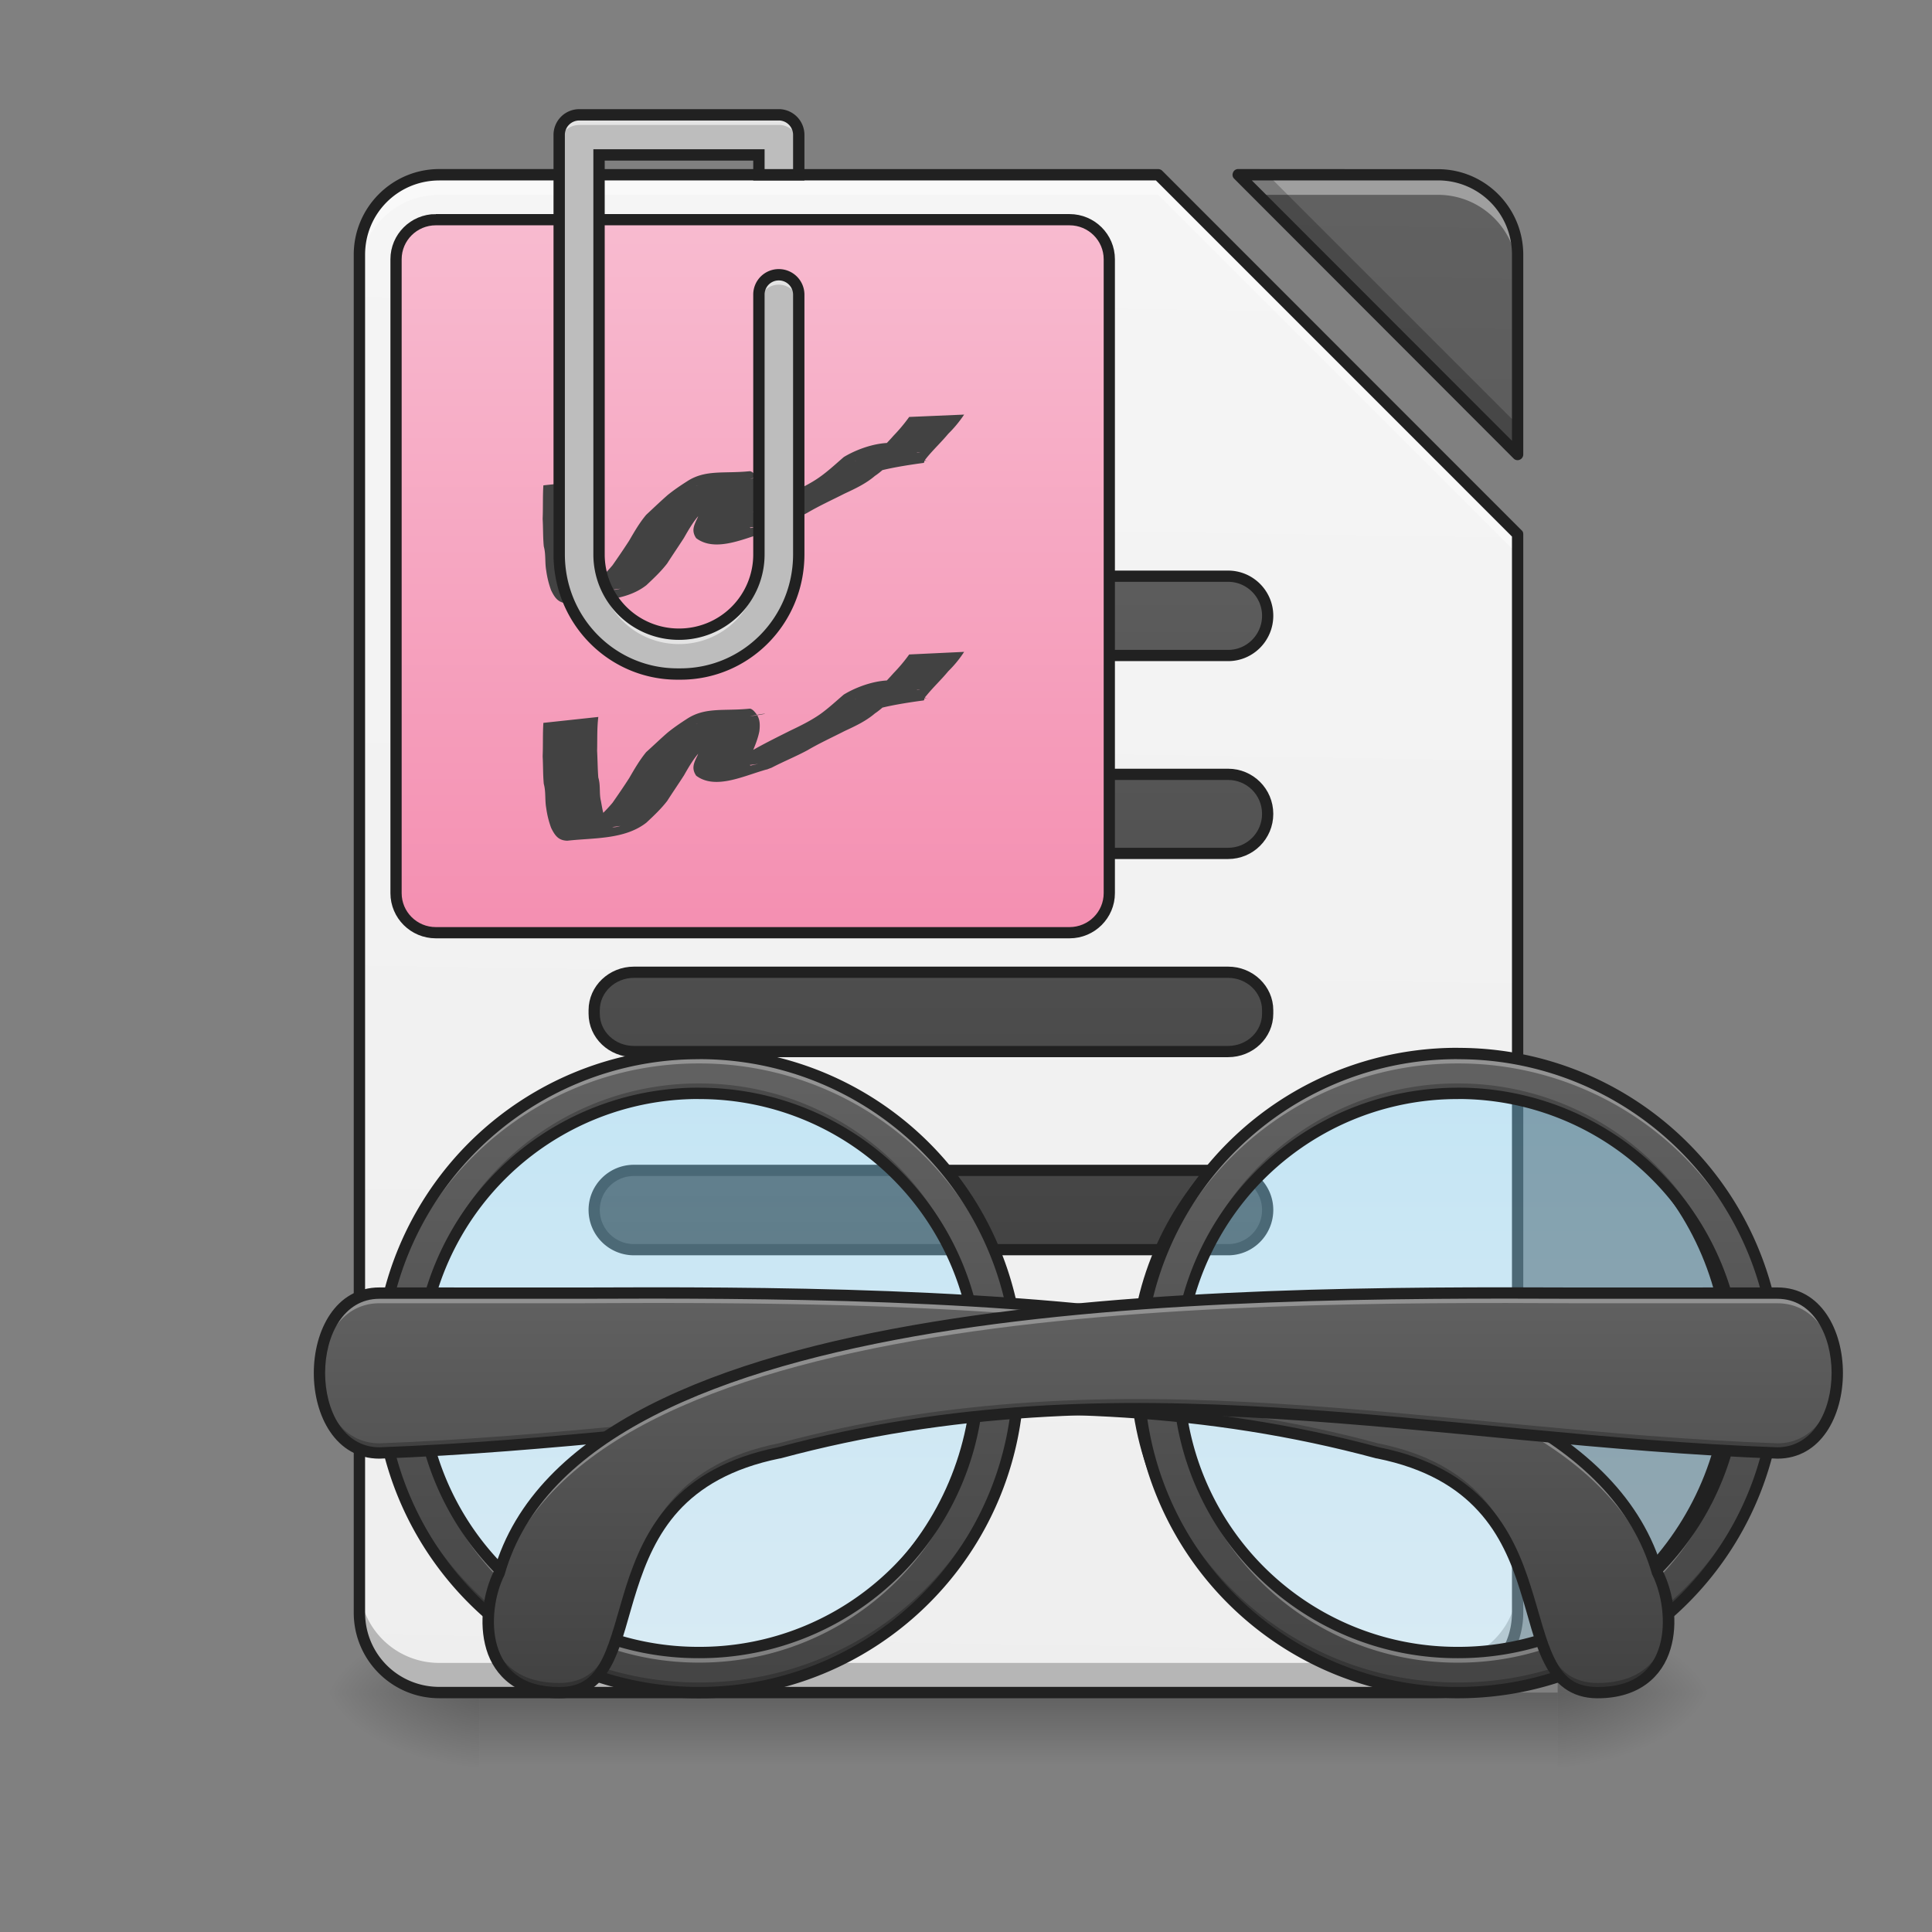 <svg xmlns="http://www.w3.org/2000/svg" width="32pt" height="32pt" viewBox="0 0 32 32"><rect x="0" y="0" width="32" height="32" fill="#808080" stroke="none"/><defs><linearGradient id="a" gradientUnits="userSpaceOnUse" x1="254" y1="233.5" x2="254" y2="254.667" gradientTransform="matrix(.062 0 0 .062 -.662 13.439)"><stop offset="0" stop-opacity=".275"/><stop offset="1" stop-opacity="0"/></linearGradient><radialGradient id="b" gradientUnits="userSpaceOnUse" cx="450.909" cy="189.579" fx="450.909" fy="189.579" r="21.167" gradientTransform="matrix(0 -.078 -.141 0 52.13 63.595)"><stop offset="0" stop-opacity=".314"/><stop offset=".222" stop-opacity=".275"/><stop offset="1" stop-opacity="0"/></radialGradient><radialGradient id="c" gradientUnits="userSpaceOnUse" cx="450.909" cy="189.579" fx="450.909" fy="189.579" r="21.167" gradientTransform="matrix(0 .078 .141 0 -18.393 -7.527)"><stop offset="0" stop-opacity=".314"/><stop offset=".222" stop-opacity=".275"/><stop offset="1" stop-opacity="0"/></radialGradient><radialGradient id="d" gradientUnits="userSpaceOnUse" cx="450.909" cy="189.579" fx="450.909" fy="189.579" r="21.167" gradientTransform="matrix(0 -.078 .141 0 -18.393 63.595)"><stop offset="0" stop-opacity=".314"/><stop offset=".222" stop-opacity=".275"/><stop offset="1" stop-opacity="0"/></radialGradient><radialGradient id="e" gradientUnits="userSpaceOnUse" cx="450.909" cy="189.579" fx="450.909" fy="189.579" r="21.167" gradientTransform="matrix(0 .078 -.141 0 52.13 -7.527)"><stop offset="0" stop-opacity=".314"/><stop offset=".222" stop-opacity=".275"/><stop offset="1" stop-opacity="0"/></radialGradient><linearGradient id="f" gradientUnits="userSpaceOnUse" x1="940" y1="1695.118" x2="940" y2="175.118" gradientTransform="rotate(.891) scale(.017)"><stop offset="0" stop-color="#eee"/><stop offset="1" stop-color="#f5f5f5"/></linearGradient><linearGradient id="g" gradientUnits="userSpaceOnUse" x1="940" y1="1695.118" x2="940" y2="175.118" gradientTransform="rotate(.891) scale(.017)"><stop offset="0" stop-color="#424242"/><stop offset="1" stop-color="#616161"/></linearGradient><linearGradient id="h" gradientUnits="userSpaceOnUse" x1="243.417" y1="127.667" x2="243.417" y2="-94.583"><stop offset="0" stop-color="#424242"/><stop offset="1" stop-color="#616161"/></linearGradient><linearGradient id="i" gradientUnits="userSpaceOnUse" x1="254" y1="85.333" x2="254" y2="-136.917" gradientTransform="translate(0 42.333)"><stop offset="0" stop-color="#424242"/><stop offset="1" stop-color="#616161"/></linearGradient><linearGradient id="j" gradientUnits="userSpaceOnUse" x1="248.708" y1="43" x2="248.708" y2="-179.25" gradientTransform="translate(0 84.667)"><stop offset="0" stop-color="#424242"/><stop offset="1" stop-color="#616161"/></linearGradient><linearGradient id="k" gradientUnits="userSpaceOnUse" x1="248.708" y1=".667" x2="248.708" y2="-221.583" gradientTransform="translate(0 127)"><stop offset="0" stop-color="#424242"/><stop offset="1" stop-color="#616161"/></linearGradient><linearGradient id="l" gradientUnits="userSpaceOnUse" x1="169.333" y1="32.417" x2="169.333" y2="-158.083" gradientTransform="translate(31.75)"><stop offset="0" stop-color="#f48fb1"/><stop offset="1" stop-color="#f8bbd0"/></linearGradient><linearGradient id="m" gradientUnits="userSpaceOnUse" x1="179.917" y1="74.75" x2="179.917" y2="222.917" gradientTransform="translate(-994.833)"><stop offset="0" stop-color="#81d4fa" stop-opacity=".392"/><stop offset="1" stop-color="#b3e5fc" stop-opacity=".392"/></linearGradient><linearGradient id="n" gradientUnits="userSpaceOnUse" x1="680" y1="1695.118" x2="680" y2="1055.118" gradientTransform="matrix(-.017 0 0 .017 35.392 0)"><stop offset="0" stop-color="#424242"/><stop offset="1" stop-color="#616161"/></linearGradient><linearGradient id="o" gradientUnits="userSpaceOnUse" x1="179.917" y1="74.75" x2="179.917" y2="222.917" gradientTransform="translate(433.917)"><stop offset="0" stop-color="#81d4fa" stop-opacity=".392"/><stop offset="1" stop-color="#b3e5fc" stop-opacity=".392"/></linearGradient><linearGradient id="p" gradientUnits="userSpaceOnUse" x1="680" y1="1695.118" x2="680" y2="1055.118" gradientTransform="matrix(.017 0 0 .017 .331 0)"><stop offset="0" stop-color="#424242"/><stop offset="1" stop-color="#616161"/></linearGradient><linearGradient id="q" gradientUnits="userSpaceOnUse" x1="571.5" y1="233.5" x2="571.5" y2="127.667" gradientTransform="matrix(.062 0 0 .062 -24.145 13.439)"><stop offset="0" stop-color="#424242"/><stop offset="1" stop-color="#616161"/></linearGradient><linearGradient id="r" gradientUnits="userSpaceOnUse" x1="571.5" y1="233.5" x2="571.5" y2="127.667" gradientTransform="matrix(-.062 0 0 .062 59.868 13.439)"><stop offset="0" stop-color="#424242"/><stop offset="1" stop-color="#616161"/></linearGradient></defs><path d="M7.938 28.035H25.8v1.32H7.938zm0 0" fill="url(#a)"/><path d="M25.8 28.035h2.645v-1.324h-2.644zm0 0" fill="url(#b)"/><path d="M7.938 28.035H5.293v1.32h2.644zm0 0" fill="url(#c)"/><path d="M7.938 28.035H5.293v-1.324h2.644zm0 0" fill="url(#d)"/><path d="M25.8 28.035h2.645v1.32h-2.644zm0 0" fill="url(#e)"/><path d="M7.277 2.895a1.32 1.32 0 0 0-1.324 1.324V26.71c0 .734.59 1.324 1.324 1.324h16.54c.73 0 1.32-.59 1.32-1.324V8.85l-5.953-5.956zm13.23 0l4.63 4.632V4.22a1.32 1.32 0 0 0-1.32-1.324zm0 0" fill="url(#f)"/><path d="M20.508 2.895l4.629 4.632V4.22a1.32 1.32 0 0 0-1.32-1.324zm0 0" fill="url(#g)"/><path d="M7.277 2.895a1.32 1.32 0 0 0-1.324 1.324v.332c0-.735.59-1.324 1.324-1.324h11.907l5.953 5.953v-.328l-5.953-5.957zm13.23 0l.333.332h2.976c.73 0 1.32.59 1.32 1.324v-.332a1.32 1.32 0 0 0-1.32-1.324zm0 0" fill="#fff" fill-opacity=".392"/><path d="M20.508 2.895l4.629 4.632v-.492l-4.14-4.14zM5.953 26.219v.492c0 .734.59 1.324 1.324 1.324h16.54c.73 0 1.32-.59 1.32-1.324v-.492a1.32 1.32 0 0 1-1.32 1.324H7.276a1.32 1.32 0 0 1-1.324-1.324zm0 0" fill-opacity=".235"/><path d="M7.277 2.8c-.785 0-1.418.638-1.418 1.419V26.71c0 .785.633 1.418 1.418 1.418h16.54c.78 0 1.413-.633 1.413-1.418V8.85c0-.027-.007-.05-.027-.066L19.25 2.828a.094.094 0 0 0-.066-.027zm13.23 0a.09.09 0 0 0-.085.06.089.089 0 0 0 .02.1l4.628 4.634a.09.09 0 0 0 .102.02.093.093 0 0 0 .058-.087V4.22c0-.782-.632-1.418-1.414-1.418zm-13.23.188h11.868l5.898 5.899V26.71c0 .684-.547 1.23-1.227 1.23H7.277c-.683 0-1.23-.546-1.23-1.23V4.219c0-.684.547-1.23 1.23-1.23zm13.457 0h3.082c.68 0 1.227.547 1.227 1.23v3.083zm0 0" fill="#212121"/><path d="M169.359-62.827h158.735c5.812 0 10.561 4.75 10.561 10.561 0 5.875-4.75 10.624-10.561 10.624H169.359a10.615 10.615 0 0 1-10.624-10.624c0-5.811 4.75-10.561 10.624-10.561zm0 0" transform="matrix(.062 0 0 .062 0 13.439)" fill="url(#h)" stroke-width="3" stroke-linecap="round" stroke-linejoin="round" stroke="#212121"/><path d="M169.359-9.895h158.735c5.812 0 10.561 4.687 10.561 10.562 0 5.874-4.75 10.561-10.561 10.561H169.359c-5.875 0-10.624-4.687-10.624-10.561 0-5.875 4.75-10.562 10.624-10.562zm0 0" transform="matrix(.062 0 0 .062 0 13.439)" fill="url(#i)" stroke-width="3" stroke-linecap="round" stroke-linejoin="round" stroke="#212121"/><path d="M169.359 42.975h158.735c5.812 0 10.561 4.562 10.561 10.124v.938c0 5.624-4.75 10.124-10.561 10.124H169.359c-5.875 0-10.624-4.5-10.624-10.124v-.938c0-5.562 4.75-10.124 10.624-10.124zm0 0" transform="matrix(.062 0 0 .062 0 13.439)" fill="url(#j)" stroke-width="3" stroke-linecap="round" stroke-linejoin="round" stroke="#212121"/><path d="M169.359 95.908h158.735c5.812 0 10.561 4.75 10.561 10.561 0 5.875-4.75 10.624-10.561 10.624H169.359a10.615 10.615 0 0 1-10.624-10.624c0-5.812 4.75-10.561 10.624-10.561zm0 0" transform="matrix(.062 0 0 .062 0 13.439)" fill="url(#k)" stroke-width="3" stroke-linecap="round" stroke-linejoin="round" stroke="#212121"/><path d="M116.426-158.068h169.297c5.874 0 10.624 4.75 10.624 10.562V21.852c0 5.812-4.75 10.562-10.624 10.562H116.426c-5.874 0-10.624-4.75-10.624-10.562v-169.358c0-5.812 4.75-10.562 10.624-10.562zm0 0" transform="matrix(.062 0 0 .062 0 13.439)" fill="url(#l)" stroke-width="3" stroke-linecap="round" stroke="#212121"/><path d="M9.91 7.941c-.023.188-.015.372-.02.559.008.148.008.297.02.445.04.13.012.262.043.387.02.11.035.215.078.316.067.133.114.137.246.102-1.523.207-.812.148-.48-.05.129-.098.242-.212.348-.337.093-.133.187-.27.277-.41.086-.148.172-.297.281-.426.117-.109.235-.222.356-.328.101-.082.21-.156.32-.226.305-.2.613-.125 1.035-.168.04-.004.086.05.106.078.07.086.07.187.058.293-.023.12-.07.234-.117.347-.02.063-.121.184-.027.223.304-.074.539-.059-.778.074-.023 0 .04-.008.059-.011.055-.012.105-.032.16-.047.2-.086.402-.176.598-.274.199-.113.406-.215.609-.316.172-.082.348-.164.504-.277.137-.098.262-.215.39-.325.329-.199.91-.367 1.204-.086.203.313.55.043-.805.157-.008 0 .02.004.027 0 .012-.008.024-.024.036-.032.117-.136.246-.261.363-.394.094-.098.18-.2.258-.309l.91-.039a2.011 2.011 0 0 1-.262.317c-.113.136-.242.257-.355.394a.415.415 0 0 1-.036.043c-.007.016-.004.047-.023.047-1.281.172-.695.289-1.008-.004-.031-.016-.043-.023-.078-.027-.016 0-.059.004-.043.004 1.61-.207 1.008-.172.723-.079-.14.09-.254.227-.395.32-.152.13-.328.212-.504.294-.207.105-.414.199-.613.316-.195.106-.398.188-.594.29-.164.062-.004.003-.152.05-.352.11-.797.309-1.098.082-.082-.121-.039-.21.02-.332.043-.105.09-.21.117-.324.012-.074.016-.149-.05-.203-.02-.004-.028-.012-.052-.008-.011 0-.046.004-.035.004 1.758-.223 1.028-.184.762-.082-.105.074-.219.136-.324.215-.117.105-.235.214-.356.312-.117.121-.203.27-.285.414-.09.14-.187.281-.277.422-.102.133-.223.246-.344.36-.363.285-.883.25-1.309.3-.148-.004-.207-.086-.27-.215a1.553 1.553 0 0 1-.081-.328c-.024-.133-.004-.27-.04-.398-.015-.153-.01-.305-.019-.457.008-.188 0-.371.012-.555l.91-.098zm0 0" fill="#424242"/><path d="M9.594 1.902a.332.332 0 0 0-.332.332V9.18c0 1.101.875 1.984 1.96 1.984h.048c1.085 0 1.96-.883 1.96-1.984V4.879a.33.33 0 0 0-.332-.328.328.328 0 0 0-.328.328v4.3a1.32 1.32 0 0 1-1.324 1.325A1.32 1.32 0 0 1 9.922 9.18V2.566h2.648v.329h.66v-.66a.333.333 0 0 0-.312-.333h-.02zm0 0" fill="#bdbdbd"/><path d="M9.594 1.902a.332.332 0 0 0-.332.332v.164c0-.183.148-.328.332-.328h3.324a.327.327 0 0 1 .312.328v-.164a.333.333 0 0 0-.312-.332h-.02zm3.304 2.649a.328.328 0 0 0-.328.328v.168c0-.184.145-.332.328-.332.184 0 .332.148.332.332v-.168a.33.33 0 0 0-.332-.328zM9.922 9.18v.168c0 .73.59 1.32 1.324 1.32a1.32 1.32 0 0 0 1.324-1.32V9.18a1.32 1.32 0 0 1-1.324 1.324A1.32 1.32 0 0 1 9.922 9.18zm0 0" fill="#fff" fill-opacity=".588"/><path d="M9.594 1.902a.332.332 0 0 0-.332.332V9.18c0 1.101.875 1.984 1.96 1.984h.048c1.085 0 1.96-.883 1.96-1.984V4.879a.33.33 0 0 0-.332-.328.328.328 0 0 0-.328.328v4.3a1.32 1.32 0 0 1-1.324 1.325A1.32 1.32 0 0 1 9.922 9.18V2.566h2.648v.329h.66v-.66a.333.333 0 0 0-.312-.333h-.02zm0 0" fill="none" stroke-width=".188" stroke-linecap="round" stroke="#212121"/><path d="M9.91 11.875c-.023.188-.015.371-.02.559.008.148.008.296.02.445.04.129.012.262.043.387.02.109.035.214.078.316.067.133.114.137.246.098-1.523.21-.812.152-.48-.047.129-.098.242-.211.348-.336.093-.133.187-.27.277-.41.086-.149.172-.297.281-.43.117-.105.235-.219.356-.324.101-.082.21-.156.32-.227.305-.199.613-.125 1.035-.168.04-.004.086.051.106.078.07.086.07.188.058.293-.023.121-.07.235-.117.348-.02.063-.121.184-.027.223.304-.075.539-.059-.778.074-.023 0 .04-.008.059-.012.055-.012.105-.031.16-.047.2-.086.402-.175.598-.273.199-.113.406-.215.609-.317.172-.082.348-.168.504-.277.137-.098.262-.215.39-.324.329-.2.91-.367 1.204-.086.203.312.55.043-.805.156-.008 0 .02.004.027 0 .012-.008.024-.023.036-.031.117-.137.246-.262.363-.395.094-.097.18-.199.258-.308l.91-.043a1.875 1.875 0 0 1-.262.32c-.113.137-.242.258-.355.395-.012.015-.024.027-.036.043-.007.015-.004.047-.023.047-1.281.171-.695.289-1.008-.004-.031-.016-.043-.024-.078-.028-.016 0-.059.004-.043.004 1.61-.207 1.008-.172.723-.078-.14.09-.254.227-.395.32-.152.13-.328.211-.504.293-.207.106-.414.2-.613.317-.195.105-.398.187-.594.289-.164.062-.004.004-.152.05-.352.106-.797.31-1.098.083-.082-.121-.039-.211.02-.332.043-.106.09-.211.117-.325.012-.074.016-.148-.05-.203-.02-.004-.028-.011-.052-.008-.011 0-.046.004-.035.004 1.758-.222 1.028-.183.762-.082-.105.075-.219.137-.324.215-.117.106-.235.215-.356.313-.117.12-.203.27-.285.414-.09.14-.187.281-.277.422-.102.132-.223.246-.344.359-.363.285-.883.25-1.309.3-.148-.003-.207-.085-.27-.214a1.553 1.553 0 0 1-.081-.328c-.024-.133-.004-.27-.04-.399-.015-.152-.01-.304-.019-.457.008-.187 0-.37.012-.554l.91-.098zm0 0" fill="#424242"/><path d="M-814.89 69.473c43.809 0 79.368 35.496 79.368 79.367 0 43.809-35.56 79.368-79.368 79.368-43.87 0-79.43-35.56-79.43-79.368 0-43.87 35.56-79.367 79.43-79.367zm0 0" transform="matrix(-.062 0 0 .062 -26.79 13.439)" fill="url(#m)" stroke-width="3" stroke-linecap="round" stroke-linejoin="round" stroke="#212121"/><path d="M24.145 17.45a5.28 5.28 0 0 1 5.293 5.292c0 2.93-2.36 5.293-5.293 5.293a5.281 5.281 0 0 1-5.29-5.293 5.279 5.279 0 0 1 5.29-5.293zm0 .66a4.622 4.622 0 0 0-4.63 4.632 4.619 4.619 0 0 0 4.63 4.63 4.62 4.62 0 0 0 4.632-4.63 4.623 4.623 0 0 0-4.632-4.633zm0 0" fill="url(#n)"/><path d="M24.145 17.45a5.28 5.28 0 0 1 5.293 5.292v.082a5.28 5.28 0 0 0-5.293-5.21 5.28 5.28 0 0 0-5.29 5.21v-.082a5.279 5.279 0 0 1 5.29-5.293zm4.632 5.374v.082a4.623 4.623 0 0 1-4.632 4.633 4.622 4.622 0 0 1-4.63-4.633v-.082a4.62 4.62 0 0 0 4.63 4.547c2.539 0 4.585-2.02 4.632-4.547zm0 0" fill="#fff" fill-opacity=".314"/><path d="M24.145 28.035a5.282 5.282 0 0 0 5.293-5.293v-.082a5.28 5.28 0 0 1-5.293 5.207 5.279 5.279 0 0 1-5.29-5.207v.082c0 2.93 2.36 5.293 5.29 5.293zm4.632-5.375v-.082a4.623 4.623 0 0 0-4.632-4.633 4.622 4.622 0 0 0-4.63 4.633v.082a4.623 4.623 0 0 1 4.63-4.55 4.626 4.626 0 0 1 4.632 4.55zm0 0" fill-opacity=".235"/><path d="M24.145 17.45a5.28 5.28 0 0 1 5.293 5.292c0 2.93-2.36 5.293-5.293 5.293a5.281 5.281 0 0 1-5.29-5.293 5.279 5.279 0 0 1 5.29-5.293zm0 .66a4.622 4.622 0 0 0-4.63 4.632 4.619 4.619 0 0 0 4.63 4.629 4.62 4.62 0 0 0 4.632-4.629 4.623 4.623 0 0 0-4.632-4.633zm0 0" fill="none" stroke-width=".188" stroke-linecap="round" stroke-linejoin="round" stroke="#212121"/><path d="M613.846 69.473c43.809 0 79.368 35.496 79.368 79.367 0 43.809-35.56 79.368-79.368 79.368-43.87 0-79.367-35.56-79.367-79.368 0-43.87 35.497-79.367 79.367-79.367zm0 0" transform="matrix(.062 0 0 .062 -26.79 13.439)" fill="url(#o)" stroke-width="3" stroke-linecap="round" stroke-linejoin="round" stroke="#212121"/><path d="M11.578 17.45a5.28 5.28 0 0 0-5.293 5.292c0 2.93 2.36 5.293 5.293 5.293a5.285 5.285 0 0 0 5.293-5.293 5.282 5.282 0 0 0-5.293-5.293zm0 .66a4.62 4.62 0 0 1 4.629 4.632 4.616 4.616 0 0 1-4.629 4.63 4.62 4.62 0 0 1-4.633-4.63 4.623 4.623 0 0 1 4.633-4.633zm0 0" fill="url(#p)"/><path d="M11.578 17.45a5.28 5.28 0 0 0-5.293 5.292v.082a5.28 5.28 0 0 1 5.293-5.21 5.28 5.28 0 0 1 5.29 5.21c.003-.027.003-.054.003-.082a5.282 5.282 0 0 0-5.293-5.293zM6.95 22.823c-.004.028-.004.055-.004.082a4.623 4.623 0 0 0 4.633 4.633 4.62 4.62 0 0 0 4.629-4.633v-.082a4.62 4.62 0 0 1-4.629 4.547 4.617 4.617 0 0 1-4.629-4.547zm0 0" fill="#fff" fill-opacity=".314"/><path d="M11.578 28.035a5.282 5.282 0 0 1-5.293-5.293v-.082a5.28 5.28 0 0 0 5.293 5.207 5.279 5.279 0 0 0 5.29-5.207c.003.027.003.055.003.082a5.285 5.285 0 0 1-5.293 5.293zM6.95 22.66c-.004-.027-.004-.055-.004-.082a4.623 4.623 0 0 1 4.633-4.633 4.62 4.62 0 0 1 4.629 4.633v.082a4.623 4.623 0 0 0-4.629-4.55 4.62 4.62 0 0 0-4.629 4.55zm0 0" fill-opacity=".235"/><path d="M11.578 17.45a5.28 5.28 0 0 0-5.293 5.292c0 2.93 2.36 5.293 5.293 5.293a5.285 5.285 0 0 0 5.293-5.293 5.282 5.282 0 0 0-5.293-5.293zm0 .66a4.62 4.62 0 0 1 4.629 4.632 4.616 4.616 0 0 1-4.629 4.629 4.62 4.62 0 0 1-4.633-4.629 4.623 4.623 0 0 1 4.633-4.633zm0 0" fill="none" stroke-width=".188" stroke-linecap="round" stroke-linejoin="round" stroke="#212121"/><path d="M6.285 21.418h3.309c5.969-.027 16.535 0 17.86 4.633.331.66.331 1.984-.993 1.984-1.652 0-.332-3.308-3.637-3.969-5.703-1.539-10.816-.21-16.539 0-1.324 0-1.324-2.648 0-2.648zm0 0" fill="url(#q)"/><path d="M10.762 21.414c-.407 0-.797.004-1.168.004H6.285c-.687 0-1.02.719-.992 1.406.027-.633.36-1.238.992-1.238h3.309c5.969-.031 16.535 0 17.86 4.629.1.2.171.46.183.726a1.857 1.857 0 0 0-.184-.89c-1.238-4.344-10.605-4.637-16.691-4.637zm0 0" fill="#fff" fill-opacity=".314"/><path d="M5.293 22.664c-.027.684.305 1.402.992 1.402 5.723-.21 10.836-1.539 16.54 0 3.304.66 1.984 3.97 3.636 3.97.922 0 1.203-.645 1.176-1.259-.028.563-.332 1.098-1.176 1.098-1.652 0-.332-3.309-3.637-3.969-5.703-1.539-10.816-.21-16.539 0-.637 0-.965-.61-.992-1.242zm0 0" fill-opacity=".235"/><path d="M6.285 21.324c-1.45 0-1.45 2.836 0 2.836 5.738-.215 10.84-1.535 16.512-.004h.008c.812.164 1.328.485 1.68.871.355.387.546.848.687 1.297.144.45.234.887.406 1.223.168.34.438.582.883.582.695 0 1.074-.367 1.207-.813.133-.437.047-.941-.125-1.293-.34-1.191-1.273-2.078-2.555-2.738-1.285-.66-2.925-1.098-4.707-1.39-3.562-.586-7.703-.582-10.687-.57zm0 .188h3.309c2.984-.012 7.117-.012 10.656.566 1.773.293 3.395.727 4.652 1.375 1.254.645 2.141 1.496 2.461 2.621.004.008.004.012.008.016.152.308.23.789.117 1.172-.113.383-.394.68-1.027.68-.383 0-.566-.172-.715-.477-.152-.305-.246-.735-.394-1.195-.145-.461-.348-.95-.727-1.368-.383-.418-.941-.761-1.781-.93-5.727-1.542-10.852-.21-16.559 0-1.2-.003-1.2-2.46 0-2.46zm0 0" fill="#212121"/><path d="M29.438 21.418h-3.31c-5.968-.027-16.534 0-17.858 4.633-.332.66-.332 1.984.992 1.984 1.652 0 .332-3.308 3.636-3.969 5.704-1.539 10.817-.21 16.54 0 1.324 0 1.324-2.648 0-2.648zm0 0" fill="url(#r)"/><path d="M24.96 21.414c.407 0 .798.004 1.169.004h3.308c.692 0 1.02.719.993 1.406-.028-.633-.356-1.238-.992-1.238h-3.31c-5.968-.031-16.534 0-17.858 4.629-.102.2-.168.46-.18.726-.016-.32.058-.652.18-.89 1.242-4.344 10.605-4.637 16.69-4.637zm0 0" fill="#fff" fill-opacity=".314"/><path d="M30.43 22.664c.027.684-.305 1.402-.992 1.402-5.723-.21-10.836-1.539-16.54 0-3.304.66-1.984 3.97-3.636 3.97-.922 0-1.2-.645-1.176-1.259.027.563.332 1.098 1.176 1.098 1.652 0 .332-3.309 3.636-3.969 5.704-1.539 10.817-.21 16.54 0 .636 0 .964-.61.992-1.242zm0 0" fill-opacity=".235"/><path d="M29.438 21.324c1.449 0 1.449 2.836 0 2.836-5.739-.215-10.84-1.535-16.512-.004h-.008c-.809.164-1.328.485-1.68.871-.351.387-.543.848-.687 1.297-.145.45-.235.887-.403 1.223-.171.34-.441.582-.886.582-.692 0-1.075-.367-1.207-.813-.13-.437-.047-.941.125-1.293.34-1.191 1.273-2.078 2.554-2.738 1.286-.66 2.926-1.098 4.707-1.39 3.567-.586 7.704-.582 10.688-.57zm0 .188h-3.31c-2.983-.012-7.112-.012-10.655.566-1.77.293-3.395.727-4.653 1.375-1.254.645-2.14 1.496-2.46 2.621 0 .008-.005.012-.005.016-.156.308-.234.789-.12 1.172.117.383.398.68 1.027.68.383 0 .566-.172.718-.477.149-.305.247-.735.391-1.195.149-.461.348-.95.73-1.368.38-.418.938-.761 1.782-.93 5.722-1.542 10.847-.21 16.554 0 1.2-.003 1.2-2.46 0-2.46zm0 0" fill="#212121"/></svg>